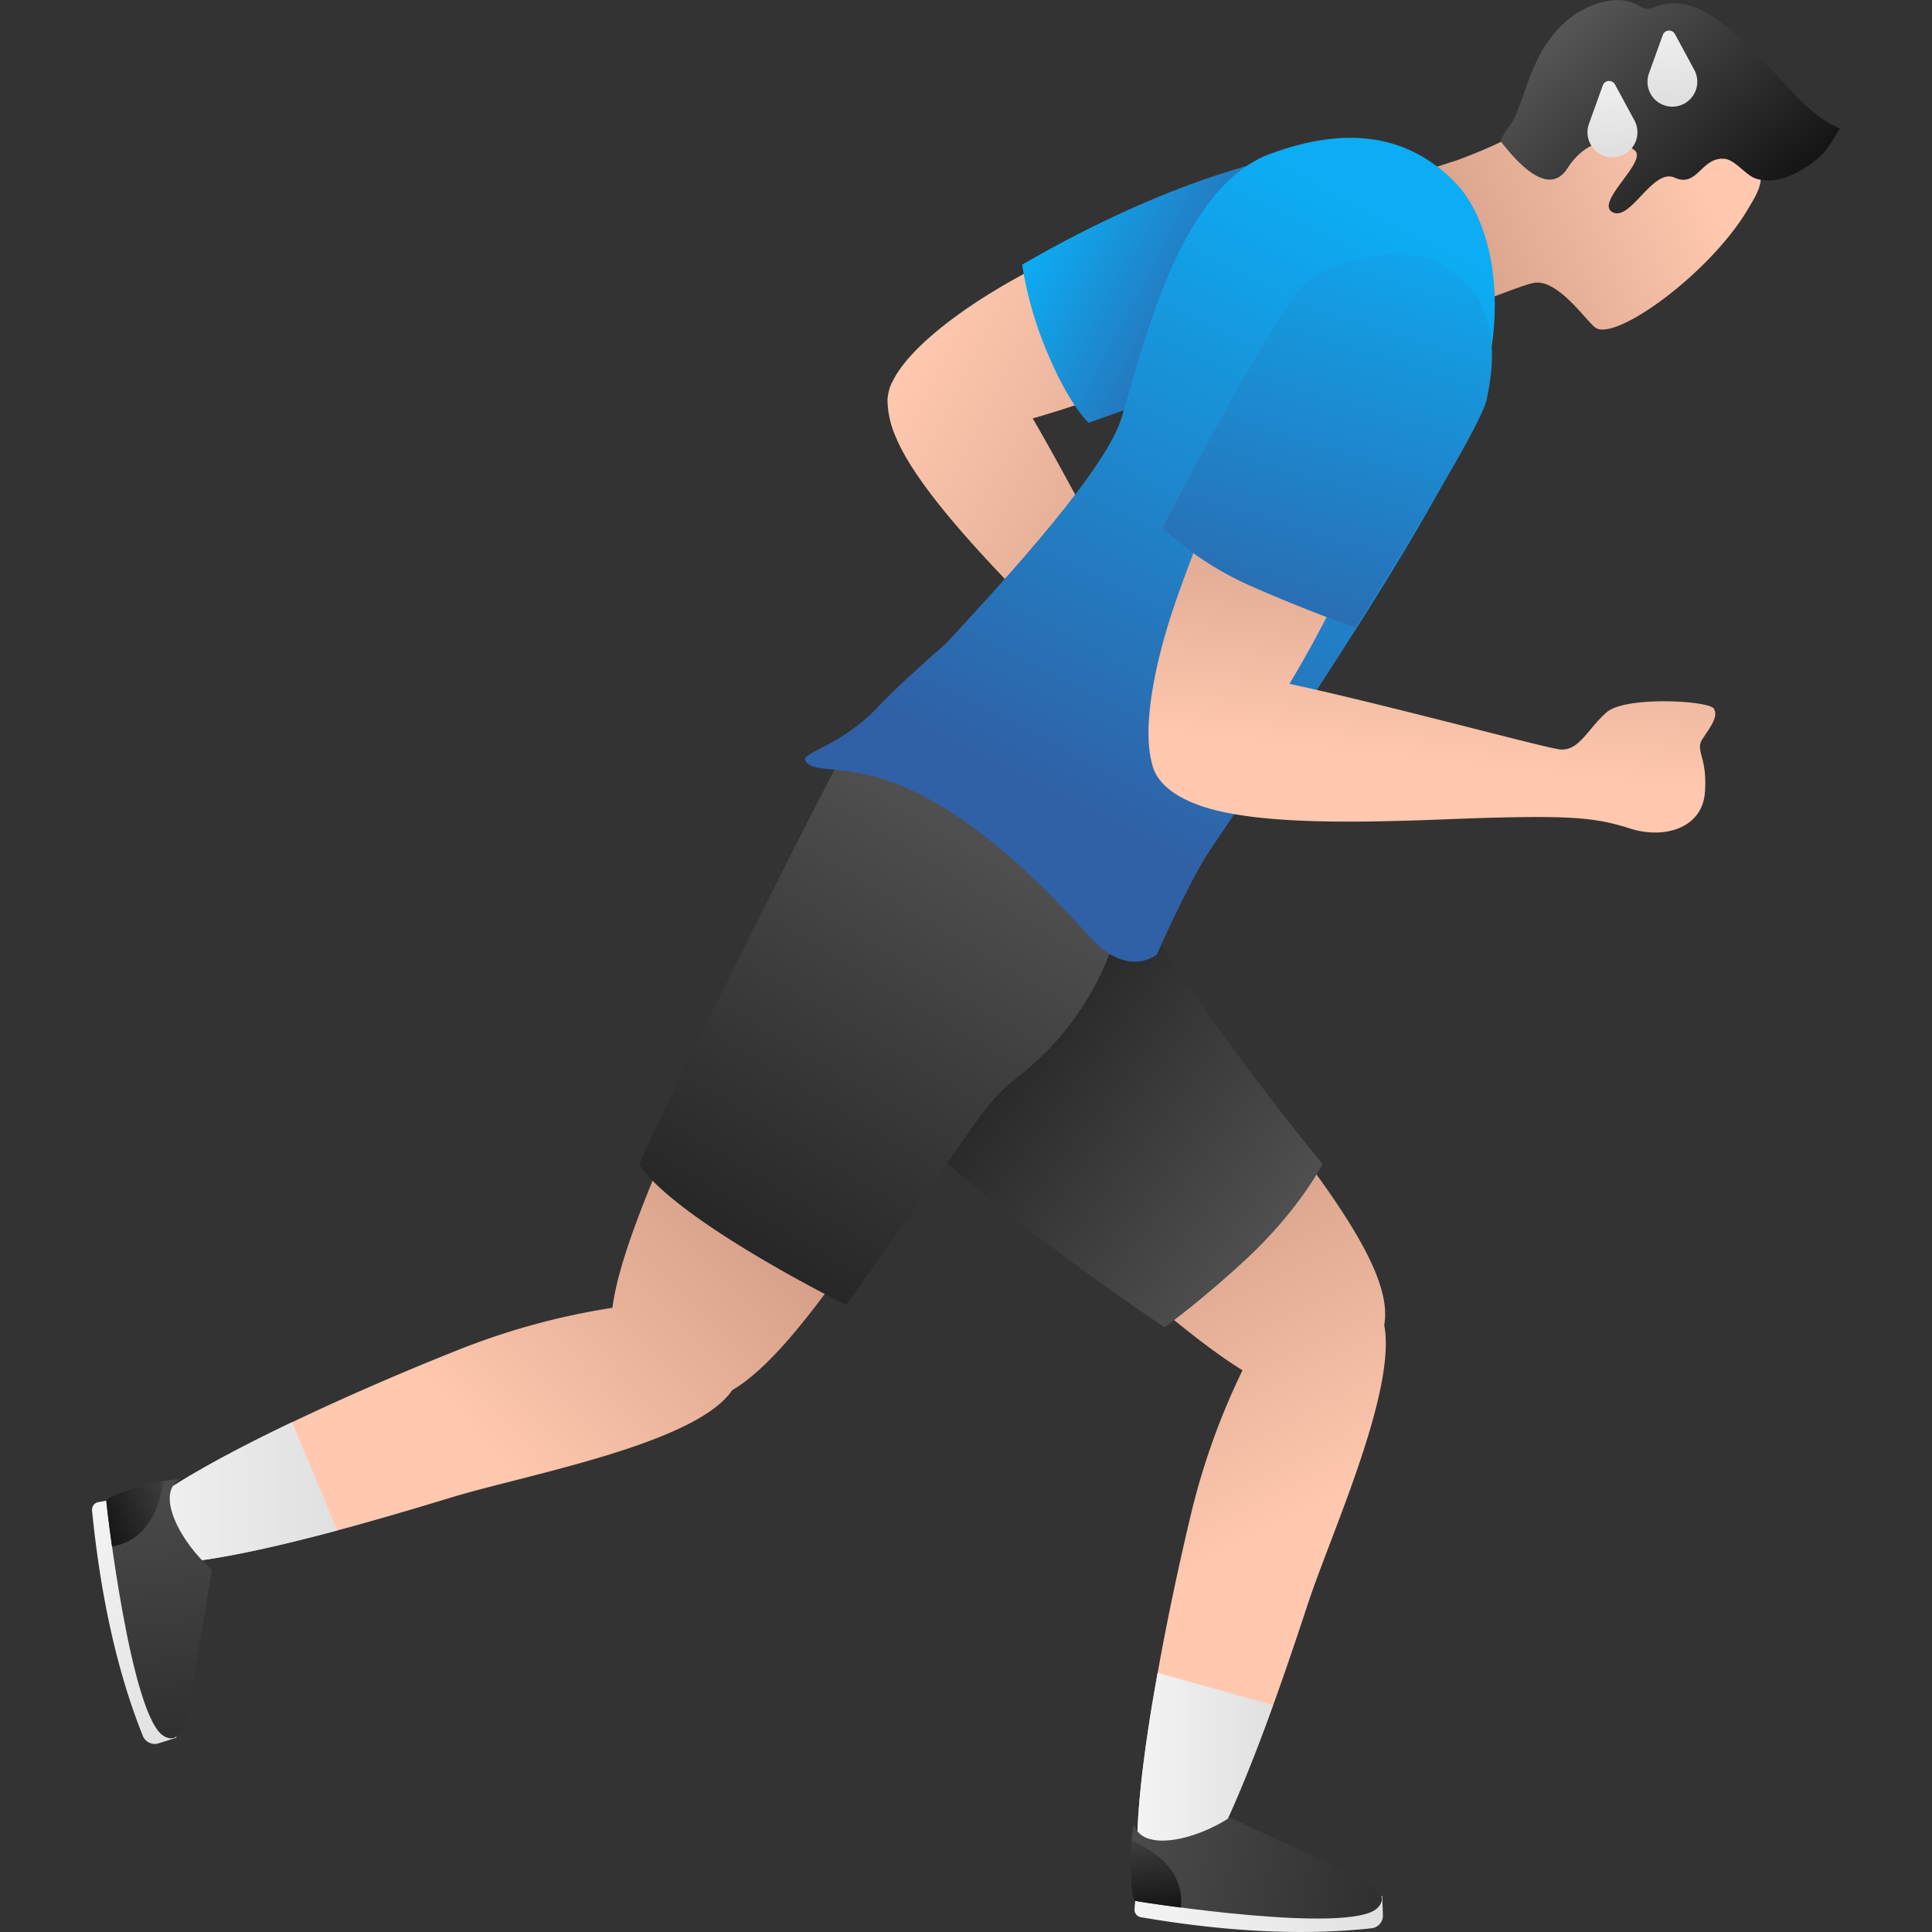 <svg xmlns="http://www.w3.org/2000/svg" xmlns:xlink="http://www.w3.org/1999/xlink" viewBox="0 0 512 512"><rect x="0" y="0" width="512" height="512" fill="#333333" stroke="none"/><defs><linearGradient id="a" x1="329.43" y1="411.28" x2="270.2" y2="294.39" gradientUnits="userSpaceOnUse"><stop offset="0" stop-color="#ffc8af"/><stop offset="1" stop-color="#c6907b"/></linearGradient><linearGradient id="b" x1="119.61" y1="376.31" x2="214.46" y2="285.49" xlink:href="#a"/><linearGradient id="c" x1="376.01" y1="-4.32" x2="341.71" y2="91.72" gradientTransform="translate(195.43 -230.77) rotate(47.82)" xlink:href="#a"/><linearGradient id="d" x1="322.66" y1="-4.17" x2="394.37" y2="-4.17" gradientTransform="translate(195.43 -230.77) rotate(47.82)" gradientUnits="userSpaceOnUse"><stop offset="0" stop-color="#565656"/><stop offset="1" stop-color="#141414"/></linearGradient><linearGradient id="e" x1="357.56" y1="325.01" x2="243.66" y2="238.35" gradientTransform="matrix(1, 0, 0, 1, 0, 0)" xlink:href="#d"/><linearGradient id="f" x1="272.4" y1="204.59" x2="166.55" y2="380.39" gradientTransform="matrix(1, 0, 0, 1, 0, 0)" xlink:href="#d"/><linearGradient id="g" x1="227.71" y1="124.87" x2="362.09" y2="124.87" gradientTransform="translate(102.07 -135.78) rotate(27.14)" xlink:href="#a"/><linearGradient id="h" x1="244.16" y1="87.95" x2="305.21" y2="87.95" gradientTransform="translate(102.07 -135.78) rotate(27.14)" gradientUnits="userSpaceOnUse"><stop offset="0" stop-color="#0cadf4"/><stop offset="1" stop-color="#3060a5"/></linearGradient><linearGradient id="i" x1="30.11" y1="395.7" x2="89.42" y2="395.7" gradientUnits="userSpaceOnUse"><stop offset="0" stop-color="#f4f4f4"/><stop offset="1" stop-color="#e0e0e0"/></linearGradient><linearGradient id="j" x1="301.31" y1="471.02" x2="337.38" y2="471.02" xlink:href="#i"/><linearGradient id="k" x1="311.3" y1="51.1" x2="311.3" y2="229.23" xlink:href="#h"/><linearGradient id="l" x1="417.57" y1="176.4" x2="351.05" y2="106.82" gradientTransform="translate(244.11 -229.78) rotate(49.91)" xlink:href="#a"/><linearGradient id="m" x1="298.07" y1="82.54" x2="373.45" y2="198.84" gradientTransform="translate(244.11 -229.78) rotate(49.91)" xlink:href="#h"/><linearGradient id="n" x1="587.06" y1="1063.83" x2="638.75" y2="1063.83" gradientTransform="translate(91.14 -795.86) rotate(32.56)" xlink:href="#i"/><linearGradient id="o" x1="38.92" y1="364.53" x2="51.52" y2="528.79" gradientTransform="matrix(1, 0, 0, 1, 0, 0)" xlink:href="#d"/><linearGradient id="p" x1="609.74" y1="1021.28" x2="592.11" y2="1045.9" gradientTransform="translate(91.14 -795.86) rotate(32.56)" xlink:href="#d"/><linearGradient id="q" x1="199.58" y1="-709.88" x2="251.26" y2="-709.88" gradientTransform="translate(641.92 1184.13) rotate(-42)" xlink:href="#i"/><linearGradient id="r" x1="666.92" y1="-1338.93" x2="679.52" y2="-1174.67" gradientTransform="translate(1384.8 1483.85) rotate(-74.56)" xlink:href="#d"/><linearGradient id="s" x1="222.26" y1="-752.43" x2="204.63" y2="-727.8" gradientTransform="translate(641.92 1184.13) rotate(-42)" xlink:href="#d"/><linearGradient id="t" x1="424.37" y1="-8.32" x2="424.37" y2="16.61" gradientTransform="translate(19.15 42.02) rotate(-4.32)" xlink:href="#i"/><linearGradient id="u" x1="407.52" y1="3.84" x2="407.52" y2="28.77" gradientTransform="translate(19.15 42.02) rotate(-4.32)" xlink:href="#i"/></defs><title>Icon</title><path d="M366.84,351.15c1.48-8.4-3.58-20.72-20.73-43.67-31-41.53-75.77-112.81-94-110.61s-24.67,16.38-24.67,16.38S195.64,251.1,255,301.38c31.73,26.89,56.48,50.73,74.27,61.76a187.06,187.06,0,0,0-13.47,37.39c-2.87,11.92-6.25,27.36-9,42.76-3.79,21-6.43,41.89-5.07,53.6.6,5.39,2.07,8.84,4.68,9.47,3,.71,6.4-2.31,10-7.61,7.07-10.44,14.81-29.69,21-46.88,3.82-10.57,7.05-20.35,9.19-26.82C352.74,406.4,370.13,368.75,366.84,351.15Z" fill="url(#a)"/><path d="M299,215.14C291.44,198.46,276,196.58,276,196.58s-45.69-18.92-75.7,52.83c-18.24,43.6-35.45,77.43-38,97.17a187.88,187.88,0,0,0-40,10.82c-12.68,5-29.28,12.05-44.89,19.51-26.39,12.59-50,26.39-47,33.81,3.19,8,33.16,1.81,59.06-5.15,12.14-3.26,23.37-6.68,30.57-8.86,19.9-6,64.42-14.07,74-28.3,7.11-4.15,15.85-13.29,28-30.26C252.19,296,306.63,231.83,299,215.14Z" fill="url(#b)"/><path d="M466.46,45.74c.83,3.2-1.49,6.73-3.3,9.78-10.09,17-35.17,35.16-40.4,31.28C420.3,85,412.67,73.64,406.34,75S382,85.53,370.76,84.09l6-38.61,8.55-2.75c3.36-1.08,12.82-5,14.28-6.17.58-.47,1.18-.62,1.71-1,.68-.53,1.18-2.63,1.8-2.84,1-.36,2.29,1.57,3.13,1.92a16.24,16.24,0,0,0,4.28.77c2.88.29,5.79,1.23,8.67,1.35a66,66,0,0,0,9.5-.74c11.74-1.27,25.41-1.06,35.18,6.28A6.41,6.41,0,0,1,466.46,45.74Z" fill="url(#c)"/><path d="M466.34,47.6a10,10,0,0,1-1-.26c-2.6-.82-5.56-5-8.29-5.25-6.19-.59-7.2,7.74-13.24,5-5.85-2.67-11.7,11.73-16.49,9.13s9.52-13.54,5.85-16.4-11.67-4.63-17.82,4.83c-5.19,8-13.84-2.4-17.27-6.72a1.32,1.32,0,0,1-.32-.59,1.25,1.25,0,0,1,.17-.71,37,37,0,0,1,2.72-4.13,21.39,21.39,0,0,0,2-4.4c1.27-3.41,2.38-6.88,3.81-10.23,3-7,7.93-13.34,15.12-16.26,3.74-1.52,7.91-2.32,11.7-.65,1.43.63,2.2,1.51,3.54,1.37,1.16-.12,2.72-.95,3.94-1.19C451-.93,460,9.17,466.58,15.5c6.41,6.14,12.62,15.08,21,18.54-1.63,2.56-2.9,5.25-5.29,7.41C478.28,45.12,472,48.75,466.34,47.6Z" fill="url(#d)"/><path d="M350.49,308.48s-6.06,12-20.12,25.1c-5.2,4.83-10.13,9-14,12.16-4.68,3.77-7.76,6-7.76,6s-47.2-31.22-74.3-59c-2-2-3.9-4.1-5.67-6.1-25.51-29.07-18.44-60.89-18.44-60.89L237.1,204s49.72-15.87,53.95,11S350.49,308.48,350.49,308.48Z" fill="url(#e)"/><path d="M224.27,345.84s-43.93-21.65-54.8-37c-.89-1.26,54.28-111.19,55.57-111.89s40-8.19,40.54-8.3c1.25-.24,9.19,12.14,10,13.26L293.85,226c2.67,3.53,5.3,7.15,8,10.6-4,4.81-5.53,10.08-7.73,15.89l-.09.24a75.39,75.39,0,0,1-24.89,33.13L269,286c-6.49,5-10.7,11.94-15.39,18.55L239.09,325Z" fill="url(#f)"/><path d="M340,193.63c.65-2.15-12.25-18.28-18.44-19s-11.5,1.41-14.38-2.29c-2.08-2.67-21-40-33.5-61.46C297.91,104,329.65,90.67,350.06,78c13.46-8.33,22.45-15.57,16.18-29.5-7.44-16.52-38-2.91-38-2.91S295.23,59.4,269.71,73.47c-15.32,8.45-28.82,18.84-33.1,27.48a10.23,10.23,0,0,0-1.18,3.27,9,9,0,0,0-.2,2.65,24.4,24.4,0,0,0,2,8.55c6.81,17,33.83,42.66,46.74,56.23s16.78,18.52,20.37,26.46,11.92,13.23,19,7.72,5.85-8.73,9.39-9.29S339.4,195.78,340,193.63Z" fill="url(#g)"/><path d="M355.24,39.39s-31.41.15-84.36,30.74a98.21,98.21,0,0,0,7.06,24.21c5.62,13.22,10.55,17.71,10.55,17.71l26.81-9.58Z" fill="url(#h)"/><path d="M89.42,405.56c-25.9,7-55.87,13.2-59.06,5.15-2.93-7.42,20.63-21.22,47-33.81Z" fill="url(#i)"/><path d="M337.38,451.87c-6.21,17.18-14,36.44-21,46.88l-14.68-1.85c-1.36-11.71,1.27-32.6,5.07-53.6Z" fill="url(#j)"/><path d="M320.89,224.95c19.89-29.2,56.78-84.53,67.07-108,14.3-32.66,7.54-58.85-2.66-68.95s-25-15.93-48.58-7.27-33.1,48.35-39.48,69.92c-3.9,13.18-28.56,40.52-46.6,59.93C243.51,176.82,236.75,183,233,187c-10.36,11.11-21.17,12.4-19.51,14.74,4.46,6.3,25.81-8.91,75.07,46.31,10.28,11.53,18,4.92,18,4.92S315.3,233.13,320.89,224.95Z" fill="url(#k)"/><path d="M451.82,210c.72-9.62-2.73-11-.62-14.2s4.23-5.89,3-8-23.43-3.44-28.47,1-7.19,10.19-12.22,9.82c-3.56-.27-45.51-11.72-71.78-17.4,12.69-21.11,26.06-50.15,32.36-71.94,4.4-15.21,6.21-26.61-7.78-32.73-16.6-7.26-30.1,23.29-30.1,23.29s-15.28,32.39-24.77,59.95c-5.66,16.43-8.7,33.09-6.18,42.41a10.84,10.84,0,0,0,2.2,4.63l.15.18c1.95,2.37,5.12,4.52,9.92,6.3,18.45,6.83,58.46,3.85,78.61,3.37s26.9,0,35.82,2.88S451.1,219.59,451.82,210Z" fill="url(#l)"/><path d="M308.14,139.9c0-.49,26.62-51.13,35.8-62.68,8-10.07,29.5-11.65,36.83-7.84C399,78.85,395.72,97.44,394,105.83s-34.89,60.48-34.89,60.48-12.71-4.43-27.35-10.89A83.55,83.55,0,0,1,308.14,139.9Z" fill="url(#m)"/><path d="M28.17,397.69l-2.11.39a2.06,2.06,0,0,0-1.67,2.22C26.65,422.91,31,442.92,37.84,460a3.4,3.4,0,0,0,4.2,2l4.74-1.51Z" fill="url(#n)"/><path d="M47.67,392c-6.75.31-19.55,4.35-19.5,5.69.07,1.6,6.53,57.37,15.25,62.39,5.25,3,6.34-5.63,8.46-18.22L56.15,416C47.86,408.81,41,395.89,47.67,392Z" fill="url(#o)"/><path d="M43.33,392.53c-6.79,1.21-15.2,4.07-15.16,5.16,0,.46.56,5.33,1.52,12.16C37.14,408.53,41.73,402.82,43.33,392.53Z" fill="url(#p)"/><path d="M300.84,503.74l-.19,2.14a2.06,2.06,0,0,0,1.7,2.2c22.39,3.84,42.86,4.94,61.14,2.93a3.4,3.4,0,0,0,3-3.53l-.19-5Z" fill="url(#q)"/><path d="M300.54,483.43c-1.49,6.59-1,20,.29,20.31,1.56.36,57,9,64.2,1.91,4.31-4.26-3.74-7.61-15.32-13l-23.81-11C316.8,487.72,302.52,490.9,300.54,483.43Z" fill="url(#r)"/><path d="M299.9,487.76c-.64,6.86-.13,15.74.94,16,.45.1,5.28.88,12.13,1.77C313.67,498,309.39,492,299.9,487.76Z" fill="url(#s)"/><path d="M438.88,26.67h0A6.62,6.62,0,0,1,437,19.41l3.67-10.18A1.77,1.77,0,0,1,443.86,9L449,18.51a6.62,6.62,0,0,1-.8,7.46h0A6.62,6.62,0,0,1,438.88,26.67Z" fill="url(#t)"/><path d="M423,40.07h0a6.62,6.62,0,0,1-1.91-7.26l3.67-10.18a1.77,1.77,0,0,1,3.23-.24l5.15,9.52a6.62,6.62,0,0,1-.8,7.46h0A6.62,6.62,0,0,1,423,40.07Z" fill="url(#u)"/></svg>